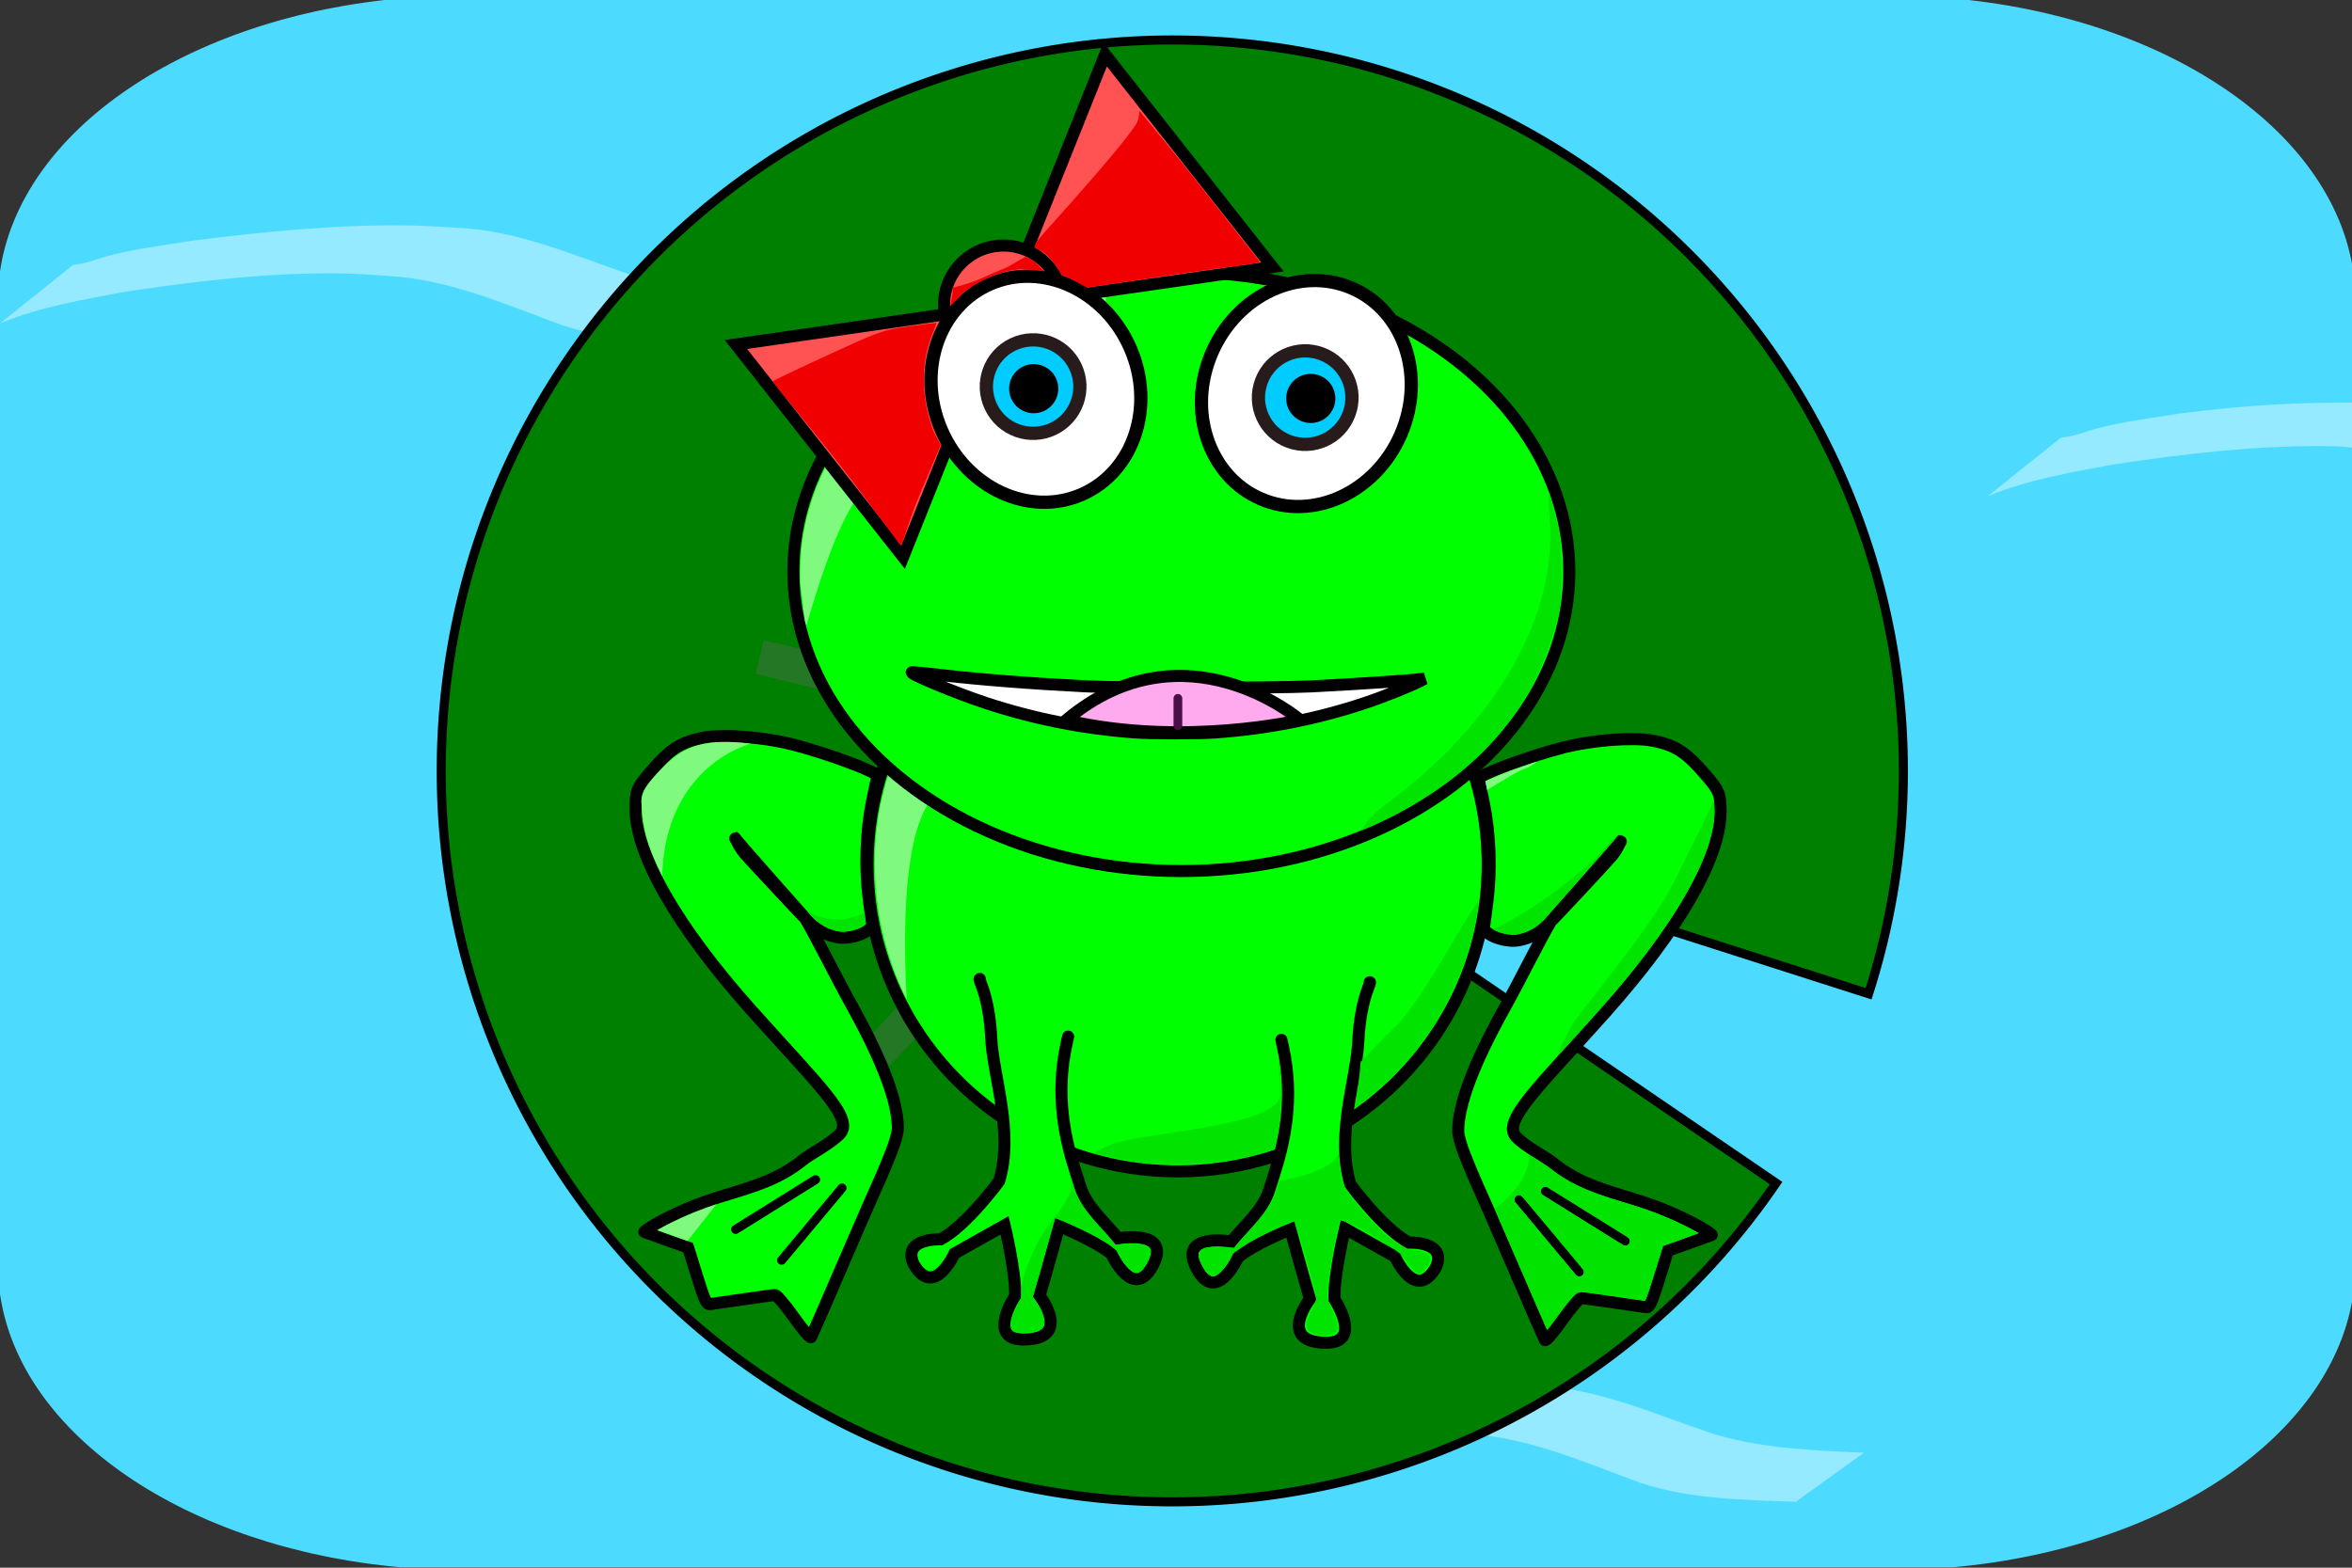 <?xml version="1.0" encoding="UTF-8" standalone="no"?>
<!-- Created with Inkscape (http://www.inkscape.org/) -->

<svg
   xmlns:osb="http://www.openswatchbook.org/uri/2009/osb"
   xmlns:dc="http://purl.org/dc/elements/1.1/"
   xmlns:cc="http://creativecommons.org/ns#"
   xmlns:rdf="http://www.w3.org/1999/02/22-rdf-syntax-ns#"
   xmlns:svg="http://www.w3.org/2000/svg"
   xmlns="http://www.w3.org/2000/svg"
   xmlns:sodipodi="http://sodipodi.sourceforge.net/DTD/sodipodi-0.dtd"
   xmlns:inkscape="http://www.inkscape.org/namespaces/inkscape"
   width="1507.5"
   height="1005"
   viewBox="0 0 1507.5 1005"
   id="svg3374"
   version="1.1"
   inkscape:version="0.91 r13725"
   inkscape:export-filename="C:\Users\david_000\Desktop\Files\number-nibbler\assets\image\promo.png"
   inkscape:export-xdpi="10.746268"
   inkscape:export-ydpi="10.746268"
   sodipodi:docname="promo.svg">
  <rect x="0" y="0" width="1507.5" height="1005" fill="#333333" stroke="none"/>
  <defs
     id="defs3376">
    <linearGradient
       osb:paint="gradient"
       id="linearGradient4163">
      <stop
         id="stop4165"
         offset="0"
         style="stop-color:#33ffff;stop-opacity:1;" />
      <stop
         id="stop4167"
         offset="1"
         style="stop-color:#33ffff;stop-opacity:0;" />
    </linearGradient>
    <filter
       id="filter3466"
       inkscape:label="Drop Shadow"
       style="color-interpolation-filters:sRGB">
      <feFlood
         id="feFlood3468"
         result="flood"
         flood-color="rgb(0,0,0)"
         flood-opacity="0.498" />
      <feComposite
         id="feComposite3470"
         result="composite1"
         operator="in"
         in2="SourceGraphic"
         in="flood" />
      <feGaussianBlur
         id="feGaussianBlur3472"
         result="blur"
         stdDeviation="7.3"
         in="composite1" />
      <feOffset
         id="feOffset3474"
         result="offset"
         dy="1.823"
         dx="14.3" />
      <feComposite
         id="feComposite3476"
         result="composite2"
         operator="over"
         in2="offset"
         in="SourceGraphic" />
    </filter>
  </defs>
  <sodipodi:namedview
     id="base"
     pagecolor="#ffffff"
     bordercolor="#666666"
     borderopacity="1.0"
     inkscape:pageopacity="0.0"
     inkscape:pageshadow="2"
     inkscape:zoom="0.24748737"
     inkscape:cx="519.76326"
     inkscape:cy="328.73072"
     inkscape:document-units="px"
     inkscape:current-layer="layer1"
     showgrid="false"
     fit-margin-left="-2.4980018e-016"
     fit-margin-top="0"
     fit-margin-right="0"
     fit-margin-bottom="0"
     inkscape:window-width="1920"
     inkscape:window-height="1017"
     inkscape:window-x="-8"
     inkscape:window-y="-8"
     inkscape:window-maximized="1"
     units="px" />
  <g
     inkscape:label="Layer 1"
     inkscape:groupmode="layer"
     id="layer1"
     transform="translate(-725.714,409.781)">
    <g
       transform="matrix(1.377,0,0,0.974,-38.695,-94.405)"
       id="layer1-2"
       inkscape:label="Layer 1"
       style="fill:#4cdbff;fill-opacity:1">
      <path
         style="fill:#4cdbff;fill-opacity:1;stroke:none;stroke-width:10;stroke-miterlimit:4;stroke-dasharray:none;stroke-opacity:1"
         d="M 174.803,-8.729 C 81.975,3.255 9.404,78.088 0.857,171.98 l 0,671.633 C 9.361,937.035 81.254,1011.581 173.414,1024.129 l 667.365,0 c 93.729,-12.762 166.494,-89.648 172.935,-185.301 l 0,-662.064 C 1007.241,80.639 933.789,3.458 839.391,-8.729 l -664.588,0 z"
         transform="matrix(1.082,0,0,1,554.128,-316.339)"
         id="rect3336"
         inkscape:connector-curvature="0" />
    </g>
    <path
       inkscape:connector-curvature="0"
       d="m 772.573,-239.962 c 5.971,-0.876 5.474,-0.644 12.526,-2.662 3.585,-1.026 7.068,-2.399 10.678,-3.329 17.51,-4.509 35.702,-6.67 53.514,-9.579 46.797,-5.839 94.148,-10.622 141.384,-9.655 9.149,0.187 18.278,0.918 27.417,1.377 40.386,1.678 76.92,18.501 114.562,31.082 31.261,9.465 64.077,10.567 96.456,12.072 0,0 -43.585,31.402 -43.585,31.402 l 0,0 c -33.375,-1.111 -67.315,-1.55 -99.386,-12.014 -36.281,-13.265 -71.96,-29.266 -111.138,-31.593 -8.861,-0.523 -17.709,-1.371 -26.584,-1.569 -47.754,-1.065 -95.593,4.618 -142.708,11.726 -27.032,5.007 -54.445,9.705 -79.995,20.223 0,0 46.858,-37.482 46.858,-37.482 z"
       id="path5032"
       style="fill:#95eaff;fill-opacity:1;stroke:none;stroke-width:4.5;stroke-linejoin:miter;stroke-miterlimit:4;stroke-dasharray:none;stroke-dashoffset:0;stroke-opacity:1" />
    <path
       inkscape:connector-curvature="0"
       d="m 1463.831,502.222 c 5.971,-0.876 5.474,-0.644 12.526,-2.662 3.585,-1.026 7.068,-2.399 10.678,-3.329 17.51,-4.509 35.702,-6.67 53.514,-9.579 46.797,-5.839 94.148,-10.622 141.384,-9.655 9.149,0.187 18.278,0.918 27.417,1.377 40.386,1.678 76.92,18.501 114.562,31.082 31.261,9.465 64.077,10.567 96.456,12.072 0,0 -43.585,31.402 -43.585,31.402 l 0,0 c -33.375,-1.111 -67.315,-1.55 -99.386,-12.014 -36.281,-13.265 -71.96,-29.266 -111.138,-31.593 -8.861,-0.523 -17.709,-1.371 -26.584,-1.569 -47.754,-1.065 -95.593,4.618 -142.708,11.726 -27.032,5.007 -54.445,9.705 -79.995,20.223 0,0 46.858,-37.482 46.858,-37.482 z"
       id="path5032-5"
       style="fill:#95eaff;fill-opacity:1;stroke:none;stroke-width:4.5;stroke-linejoin:miter;stroke-miterlimit:4;stroke-dasharray:none;stroke-dashoffset:0;stroke-opacity:1" />
    <path
       style="fill:#95eaff;fill-opacity:1;stroke:none;stroke-width:4.5;stroke-linejoin:miter;stroke-miterlimit:4;stroke-dasharray:none;stroke-dashoffset:0;stroke-opacity:1"
       d="m 2241.646,-151.689 c -44.295,-0.25 -74.368,1.438 -118.24,6.912 -17.812,2.909 -36.004,5.071 -53.514,9.58 -3.611,0.93 -7.093,2.303 -10.678,3.328 -7.053,2.018 -6.557,1.786 -12.527,2.662 l -46.857,37.482 c 25.55,-10.518 52.962,-15.215 79.994,-20.223 47.115,-7.108 94.953,-12.792 142.707,-11.727 8.874,0.198 9.151,1.047 18.012,1.57 z"
       id="path3497"
       inkscape:connector-curvature="0"
       sodipodi:nodetypes="ccsscccscc" />
    <g
       transform="matrix(1.474,0,0,1.474,940.756,-673.425)"
       id="layer1-5"
       inkscape:label="Layer 1">
      <path
         transform="matrix(0.826,0.564,-0.564,0.826,0,0)"
         d="M 908.152,219.388 A 317.838,317.838 0 0 1 613.284,536.395 317.838,317.838 0 0 1 275.796,265.208 317.838,317.838 0 0 1 521.884,-90.996 317.838,317.838 0 0 1 894.941,128.705 l -304.627,90.683 z"
         sodipodi:end="5.9938526"
         sodipodi:start="0"
         sodipodi:ry="317.83807"
         sodipodi:rx="317.83807"
         sodipodi:cy="219.38823"
         sodipodi:cx="590.31421"
         sodipodi:type="arc"
         id="path3342"
         style="fill:#008000;fill-opacity:1;stroke:#000000;stroke-width:3.938;stroke-linecap:round;stroke-linejoin:miter;stroke-miterlimit:4;stroke-dasharray:none;stroke-opacity:1" />
      <path
         sodipodi:nodetypes="cccccccccccccccccccccccccccc"
         inkscape:connector-curvature="0"
         id="path4232"
         d="m 315.445,331.97 -14.381,4.262 0.029,0.098 45.75,158.357 -160.543,-37.365 -0.1,-0.023 -3.5,14.586 0.1,0.023 160.016,39.559 -112.631,120.352 -0.07,0.074 10.881,10.324 0.07,-0.074 114.268,-118.799 47.912,157.715 0.029,0.1 14.381,-4.262 -0.029,-0.1 -45.75,-158.357 4.027,-16.779 112.631,-120.35 0.07,-0.074 -10.881,-10.324 -0.07,0.074 -114.268,118.799 -47.912,-157.717 -0.029,-0.098 z"
         style="color:#000000;font-style:normal;font-variant:normal;font-weight:normal;font-stretch:normal;font-size:medium;line-height:normal;font-family:sans-serif;text-indent:0;text-align:start;text-decoration:none;text-decoration-line:none;text-decoration-style:solid;text-decoration-color:#000000;letter-spacing:normal;word-spacing:normal;text-transform:none;direction:ltr;block-progression:tb;writing-mode:lr-tb;baseline-shift:baseline;text-anchor:start;white-space:normal;clip-rule:nonzero;display:inline;overflow:visible;visibility:visible;opacity:1;isolation:auto;mix-blend-mode:normal;color-interpolation:sRGB;color-interpolation-filters:linearRGB;solid-color:#000000;solid-opacity:1;fill:#247724;fill-opacity:1;fill-rule:nonzero;stroke:none;stroke-width:15;stroke-linecap:butt;stroke-linejoin:miter;stroke-miterlimit:4;stroke-dasharray:none;stroke-dashoffset:0;stroke-opacity:1;color-rendering:auto;image-rendering:auto;shape-rendering:auto;text-rendering:auto;enable-background:accumulate" />
    </g>
    <g
       transform="matrix(0.967,0,0,0.967,1114.043,-433.306)"
       id="layer1-7"
       inkscape:label="Layer 1">
      <ellipse
         inkscape:export-ydpi="8.7113571"
         inkscape:export-xdpi="8.7113571"
         inkscape:export-filename="C:\Users\David\Desktop\froggy.png"
         ry="203.513"
         rx="205.513"
         cy="597.362"
         cx="379"
         id="path6004"
         style="fill:#00ff00;fill-opacity:1;stroke:#000000;stroke-width:8;stroke-linecap:round;stroke-miterlimit:4;stroke-dasharray:none;stroke-opacity:1" />
      <path
         sodipodi:nodetypes="cscsscc"
         style="fill:#7ffa7f;fill-opacity:1;stroke:none;stroke-width:6.25;stroke-miterlimit:4;stroke-dasharray:none;stroke-opacity:1"
         d="m 199.389,686.789 c -21.32,-42.444 -26.848,-93.622 -14.999,-138.851 1.153,-4.4 2.217,-8.149 2.366,-8.331 0.149,-0.182 8.328,-11.106 11.263,-8.718 2.935,2.388 5.839,-1.385 8.183,0.26 3.92,2.751 28.262,13.17 27.778,16.39 -8.184,-4.508 -42.108,-2.522 -34.591,139.251 z"
         id="path4300"
         inkscape:connector-curvature="0" />
      <ellipse
         inkscape:export-ydpi="8.7113571"
         inkscape:export-xdpi="8.7113571"
         inkscape:export-filename="C:\Users\David\Desktop\froggy.png"
         ry="198.571"
         rx="257.143"
         cy="403.219"
         cx="381.429"
         id="path5323"
         style="fill:#00ff00;stroke:#000000;stroke-width:8;stroke-miterlimit:4;stroke-dasharray:none;stroke-opacity:1" />
      <path
         sodipodi:nodetypes="cssccsssscc"
         transform="translate(17.648,56.215)"
         inkscape:connector-curvature="0"
         id="path4314"
         d="m 111.804,359.418 c -1.023,-2.666 -0.764,-20.101 0.446,-30.043 9.865,-81.028 84.449,-148.789 187.013,-169.903 6.938,-1.428 13.688,-2.566 15,-2.529 l 2.385,0.068 -2.5,1.121 c -1.375,0.617 1.45,23.911 -3.5,26.098 -45.553,20.126 -100.343,47.479 -150.689,105.862 0,0 -15.47,-8.113 -44.406,91.751 -1.32,4.556 -3.243,-21.101 -3.75,-22.424 z"
         style="fill:#7ffa7f;fill-opacity:1;stroke:none;stroke-width:6.25;stroke-miterlimit:4;stroke-dasharray:none;stroke-opacity:1" />
      <g
         inkscape:export-ydpi="8.7113571"
         inkscape:export-xdpi="8.7113571"
         inkscape:export-filename="C:\Users\David\Desktop\froggy.png"
         style="fill:#ff5252;fill-opacity:1;stroke-width:8;stroke-miterlimit:4;stroke-dasharray:none"
         transform="translate(-424.286,-10.571)"
         id="g5919">
        <path
           sodipodi:type="star"
           style="fill:#ff5252;fill-opacity:1;stroke:#000000;stroke-width:8;stroke-miterlimit:4;stroke-dasharray:none;stroke-opacity:1"
           id="path5911"
           sodipodi:sides="3"
           sodipodi:cx="476.79199"
           sodipodi:cy="139.1843"
           sodipodi:r1="103.49012"
           sodipodi:r2="51.745056"
           sodipodi:arg1="0.89605538"
           sodipodi:arg2="1.9432529"
           inkscape:flatsided="true"
           inkscape:rounded="0"
           inkscape:randomized="0"
           d="M 541.442,219.996 374.482,154.767 514.453,42.79 Z"
           inkscape:transform-center-x="-7.3617842"
           inkscape:transform-center-y="-19.233851"
           transform="matrix(-0.008,1,-1,-0.008,912.985,-302.227)" />
        <path
           inkscape:transform-center-y="19.233864"
           inkscape:transform-center-x="7.3617877"
           d="m -541.694,-220.754 -166.96,-65.23 139.971,-111.977 z"
           inkscape:randomized="0"
           inkscape:rounded="0"
           inkscape:flatsided="true"
           sodipodi:arg2="1.9432529"
           sodipodi:arg1="0.89605538"
           sodipodi:r2="51.745056"
           sodipodi:r1="103.49012"
           sodipodi:cy="-301.56635"
           sodipodi:cx="-606.34399"
           sodipodi:sides="3"
           id="path5913"
           style="fill:#ff5252;fill-opacity:1;stroke:#000000;stroke-width:8;stroke-miterlimit:4;stroke-dasharray:none;stroke-opacity:1"
           sodipodi:type="star"
           transform="matrix(0.008,-1,1,0.008,912.985,-302.227)" />
        <circle
           style="fill:#ff5252;fill-opacity:1;stroke:#000000;stroke-width:8;stroke-miterlimit:4;stroke-dasharray:none;stroke-opacity:1"
           id="path5917"
           cx="231.568"
           cy="-689.664"
           r="39.396"
           transform="matrix(-0.008,1,-1,-0.008,0,0)" />
      </g>
      <ellipse
         inkscape:export-ydpi="8.7113571"
         inkscape:export-xdpi="8.7113571"
         inkscape:export-filename="C:\Users\David\Desktop\froggy.png"
         transform="matrix(-0.918,0.397,0.397,0.918,0,0)"
         ry="76.071"
         rx="68.221"
         cy="372.261"
         cx="-149.519"
         id="path5361"
         style="fill:#ffffff;stroke:#000000;stroke-width:8.778;stroke-miterlimit:4;stroke-dasharray:none;stroke-opacity:1" />
      <ellipse
         inkscape:export-ydpi="8.7113571"
         inkscape:export-xdpi="8.7113571"
         inkscape:export-filename="C:\Users\David\Desktop\froggy.png"
         transform="matrix(0.918,0.397,-0.397,0.918,0,0)"
         ry="76.071"
         rx="68.221"
         style="fill:#ffffff;stroke:#000000;stroke-width:8.778;stroke-miterlimit:4;stroke-dasharray:none;stroke-opacity:1"
         id="circle5363"
         cx="539.283"
         cy="77.472" />
      <path
         inkscape:export-ydpi="8.7113571"
         inkscape:export-xdpi="8.7113571"
         inkscape:export-filename="C:\Users\David\Desktop\froggy.png"
         inkscape:connector-curvature="0"
         id="path5942"
         d="m 350.201,509.855 c -33.7,-2.502 -65.953,-8.872 -97.857,-19.325 -20.724,-6.79 -53.398,-20.436 -49.253,-20.57 1,-0.032 8.715,0.727 17.143,1.688 28.887,3.293 60.523,5.773 98.181,7.697 24.053,1.229 125.132,1.232 149.286,0.005 30.912,-1.571 63.553,-3.738 72.143,-4.79 l 2.857,-0.35 -2.527,1.357 c -6.378,3.423 -24.499,10.639 -37.83,15.064 -31.285,10.384 -64.063,16.813 -98.214,19.262 -11.383,0.816 -42.725,0.795 -53.929,-0.037 z"
         style="fill:#ffffff;stroke:#000000;stroke-width:8;stroke-miterlimit:4;stroke-dasharray:none;stroke-opacity:1" />
      <path
         inkscape:export-ydpi="8.7113571"
         inkscape:export-xdpi="8.7113571"
         inkscape:export-filename="C:\Users\David\Desktop\froggy.png"
         sodipodi:nodetypes="ccc"
         inkscape:connector-curvature="0"
         id="path5976"
         d="m 304.992,501.78 c 77.821,18.071 155.262,-0.097 155.262,-0.097 0,0 -76.555,-65.882 -155.262,0.097 z"
         style="fill:#ffaaee;fill-rule:evenodd;stroke:#000000;stroke-width:8;stroke-linecap:butt;stroke-linejoin:miter;stroke-miterlimit:4;stroke-dasharray:none;stroke-opacity:1" />
      <path
         inkscape:export-ydpi="8.7113571"
         inkscape:export-xdpi="8.7113571"
         inkscape:export-filename="C:\Users\David\Desktop\froggy.png"
         sodipodi:nodetypes="cc"
         inkscape:connector-curvature="0"
         id="path5982"
         d="m 379.151,505.399 0,-18.107"
         style="fill:#eed7f4;fill-rule:evenodd;stroke:#4a0f46;stroke-width:5.8;stroke-linecap:round;stroke-linejoin:miter;stroke-miterlimit:4;stroke-dasharray:none;stroke-opacity:1" />
      <path
         inkscape:export-ydpi="8.7113571"
         inkscape:export-xdpi="8.7113571"
         inkscape:export-filename="C:\Users\David\Desktop\froggy.png"
         sodipodi:nodetypes="ssssssscssccssssssccscscccscssscss"
         inkscape:connector-curvature="0"
         id="path6016"
         d="m 79.24,512.32 c -6.152,-0.022 -11.532,0.36 -15.436,1.197 -14.893,3.194 -21.576,7.662 -34.992,23.398 -8.271,9.702 -9.109,11.833 -9.164,23.271 -0.147,30.411 27.417,78.459 76.775,133.824 43.075,48.317 68.666,71.704 58.663,82.058 -6.51,6.739 -18.73,12.616 -25.104,17.725 -15.033,12.048 -30.393,16.685 -52.82,23.459 -31.58,9.539 -52.816,23.352 -51.619,23.811 1.167,0.447 8.167,2.966 15.557,5.598 l 13.436,4.785 5.865,18.895 c 4.902,15.791 6.295,18.843 8.484,18.586 1.441,-0.169 11.322,-1.6 21.957,-3.182 10.635,-1.581 20.237,-2.875 21.338,-2.875 1.101,0 6.717,6.635 12.482,14.744 6.212,8.738 10.863,14.067 11.416,13.082 0.513,-0.914 9.952,-22.606 20.975,-48.201 11.023,-25.596 22.534,-51.935 25.582,-58.533 3.475,-8.52 10.542,-23.869 10.906,-31.629 0.01,-17.613 -10.036,-44.418 -30.457,-81.27 -12.187,-21.992 -22.731,-43.902 -31.008,-57.916 6.756,7.348 13.295,11.007 21.641,12.596 5.638,1.073 15.24,-1.121 19.73,-4.51 l 3.236,-2.443 -2.334,-17.631 c -2.825,-21.326 -2.02,-45.59 2.201,-66.305 1.576,-7.734 3.184,-14.902 3.572,-15.928 0.921,-2.437 -33.333,-15.228 -56.58,-21.127 -13.498,-3.425 -30.769,-5.432 -44.303,-5.48 z m 6.129,67.293 c 0.822,0.217 2.578,6.827 8.717,12.836 -0.854,-0.684 37.804,41.008 38.846,41.469 0,0 -48.359,-54.515 -47.562,-54.305 z"
         style="fill:#00ff00;fill-opacity:1;stroke:#000000;stroke-width:8;stroke-linecap:round;stroke-miterlimit:4;stroke-dasharray:none;stroke-opacity:1" />
      <circle
         inkscape:export-ydpi="8.7113571"
         inkscape:export-xdpi="8.7113571"
         inkscape:export-filename="C:\Users\David\Desktop\froggy.png"
         transform="matrix(0.429,0.903,0.903,-0.429,0,0)"
         r="31"
         cy="135.407"
         cx="375.1"
         id="path6022"
         style="fill:#00ccff;fill-opacity:1;stroke:#281b1b;stroke-width:8.778;stroke-linecap:round;stroke-miterlimit:4;stroke-dasharray:none;stroke-opacity:1" />
      <circle
         inkscape:export-ydpi="8.7113571"
         inkscape:export-xdpi="8.7113571"
         inkscape:export-filename="C:\Users\David\Desktop\froggy.png"
         transform="matrix(0.966,0.259,-0.259,0.966,0,0)"
         style="fill:#00ccff;fill-opacity:1;stroke:#281b1b;stroke-width:8.778;stroke-linecap:round;stroke-miterlimit:4;stroke-dasharray:none;stroke-opacity:1"
         id="circle6024"
         cx="522.215"
         cy="158.037"
         r="31" />
      <path
         inkscape:export-ydpi="8.7113571"
         inkscape:export-xdpi="8.7113571"
         inkscape:export-filename="C:\Users\David\Desktop\froggy.png"
         sodipodi:nodetypes="cccsscccccssscsscsscc"
         inkscape:connector-curvature="0"
         id="path6030"
         d="m 247.839,673.305 0,5e-5 c -0.067,10e-4 -0.113,0.013 -0.137,0.037 -0.12,0.12 0.46,1.968 1.291,4.107 3.506,9.028 5.768,21.326 6.42,34.904 1.221,25.425 15.08,62.188 5.273,94.953 0,0 -21.201,29.169 -38.768,38.648 0,0 -25.814,-1.128 -17.893,16.492 13.564,23.233 27.004,-7.096 27.004,-7.096 l 33.252,-18.703 c 0,0 7.72,32.237 6.918,46.887 0,0 -19.289,29.196 5.984,28.818 32.354,-0.484 10.305,-29.111 10.305,-29.111 4.535,-15.288 12.992,-46.041 12.992,-46.041 0,0 24.756,10.015 34.688,18.584 0,0 14.442,31.678 27.329,7.481 12.974,-24.361 -22.91,-17.998 -22.91,-17.998 -8.792,-10.833 -20.739,-20.646 -25.005,-33.966 l -3.188,-9.954 C 304.291,779.169 297.888,750.7 305.203,717.009 l 1.193,-5.5"
         style="fill:#00ff00;fill-opacity:1;stroke:#000000;stroke-width:8;stroke-linecap:round;stroke-miterlimit:4;stroke-dasharray:none;stroke-opacity:1" />
      <path
         inkscape:export-ydpi="8.7113571"
         inkscape:export-xdpi="8.7113571"
         inkscape:export-filename="C:\Users\David\Desktop\froggy.png"
         style="fill:#00ff00;fill-opacity:1;stroke:#000000;stroke-width:8;stroke-linecap:round;stroke-miterlimit:4;stroke-dasharray:none;stroke-opacity:1"
         d="m 679.249,514.32 c 6.152,-0.022 11.532,0.36 15.436,1.197 14.893,3.194 21.576,7.662 34.992,23.398 8.271,9.702 9.109,11.833 9.164,23.271 0.147,30.411 -27.417,78.459 -76.775,133.824 -43.075,48.317 -68.666,71.704 -58.663,82.058 6.51,6.739 18.73,12.616 25.104,17.725 15.033,12.048 30.393,16.685 52.82,23.459 31.58,9.539 52.816,23.352 51.619,23.811 -1.167,0.447 -8.167,2.966 -15.557,5.598 l -13.436,4.785 -5.865,18.895 c -4.902,15.791 -6.295,18.843 -8.484,18.586 -1.441,-0.169 -11.322,-1.6 -21.957,-3.182 -10.635,-1.581 -20.237,-2.875 -21.338,-2.875 -1.101,0 -6.717,6.635 -12.482,14.744 -6.212,8.738 -10.863,14.067 -11.416,13.082 -0.513,-0.914 -9.952,-22.606 -20.975,-48.201 -11.023,-25.596 -22.534,-51.935 -25.582,-58.533 -3.475,-8.52 -10.542,-23.869 -10.906,-31.629 -0.01,-17.613 10.036,-44.418 30.457,-81.27 12.187,-21.992 22.731,-43.902 31.008,-57.916 -6.756,7.348 -13.295,11.007 -21.641,12.596 -5.638,1.073 -15.24,-1.121 -19.73,-4.51 l -3.236,-2.443 2.334,-17.631 c 2.825,-21.326 2.02,-45.59 -2.201,-66.305 -1.576,-7.734 -3.184,-14.902 -3.572,-15.928 -0.921,-2.437 33.333,-15.228 56.58,-21.127 13.498,-3.425 30.769,-5.432 44.303,-5.48 z m -6.129,67.293 c -0.822,0.217 -2.578,6.827 -8.717,12.836 0.854,-0.684 -37.804,41.008 -38.846,41.469 0,0 48.359,-54.515 47.562,-54.305 z"
         id="path6043"
         inkscape:connector-curvature="0"
         sodipodi:nodetypes="ssssssscssccssssssccscscccscssscss" />
      <path
         inkscape:export-ydpi="8.7113571"
         inkscape:export-xdpi="8.7113571"
         inkscape:export-filename="C:\Users\David\Desktop\froggy.png"
         inkscape:connector-curvature="0"
         id="path6045"
         d="m 86,839.362 53,-33"
         style="fill:none;fill-rule:evenodd;stroke:#000000;stroke-width:6;stroke-linecap:round;stroke-linejoin:miter;stroke-miterlimit:4;stroke-dasharray:none;stroke-opacity:1" />
      <path
         inkscape:export-ydpi="8.7113571"
         inkscape:export-xdpi="8.7113571"
         inkscape:export-filename="C:\Users\David\Desktop\froggy.png"
         style="fill:none;fill-rule:evenodd;stroke:#000000;stroke-width:6;stroke-linecap:round;stroke-linejoin:miter;stroke-miterlimit:4;stroke-dasharray:none;stroke-opacity:1"
         d="m 116.487,859.82 40.026,-47.916"
         id="path6047"
         inkscape:connector-curvature="0" />
      <path
         inkscape:export-ydpi="8.7113571"
         inkscape:export-xdpi="8.7113571"
         inkscape:export-filename="C:\Users\David\Desktop\froggy.png"
         style="fill:none;fill-rule:evenodd;stroke:#000000;stroke-width:6;stroke-linecap:round;stroke-linejoin:miter;stroke-miterlimit:4;stroke-dasharray:none;stroke-opacity:1"
         d="m 675.73,847.112 -53,-33"
         id="path6049"
         inkscape:connector-curvature="0" />
      <path
         inkscape:export-ydpi="8.7113571"
         inkscape:export-xdpi="8.7113571"
         inkscape:export-filename="C:\Users\David\Desktop\froggy.png"
         inkscape:connector-curvature="0"
         id="path6051"
         d="m 645.242,867.57 -40.026,-47.916"
         style="fill:none;fill-rule:evenodd;stroke:#000000;stroke-width:6;stroke-linecap:round;stroke-linejoin:miter;stroke-miterlimit:4;stroke-dasharray:none;stroke-opacity:1" />
      <circle
         inkscape:export-ydpi="8.7113571"
         inkscape:export-xdpi="8.7113571"
         inkscape:export-filename="C:\Users\David\Desktop\froggy.png"
         r="16.293"
         cy="281.999"
         cx="283.58"
         id="path6071"
         style="fill:#000000;fill-opacity:1;stroke:#281b1b;stroke-width:0;stroke-linecap:round;stroke-linejoin:miter;stroke-miterlimit:4;stroke-dasharray:none;stroke-opacity:1" />
      <circle
         inkscape:export-ydpi="8.7113571"
         inkscape:export-xdpi="8.7113571"
         inkscape:export-filename="C:\Users\David\Desktop\froggy.png"
         style="fill:#000000;fill-opacity:1;stroke:#281b1b;stroke-width:0;stroke-linecap:round;stroke-linejoin:miter;stroke-miterlimit:4;stroke-dasharray:none;stroke-opacity:1"
         id="circle6073"
         cx="467.215"
         cy="288.48"
         r="16.293" />
      <path
         inkscape:export-ydpi="8.7113571"
         inkscape:export-xdpi="8.7113571"
         inkscape:export-filename="C:\Users\David\Desktop\froggy.png"
         sodipodi:nodetypes="cccsscccccssscsscsscc"
         inkscape:connector-curvature="0"
         id="path6030-4"
         d="m 506.314,675.463 0,5e-5 c 0.067,10e-4 0.113,0.013 0.137,0.037 0.12,0.12 -0.46,1.968 -1.291,4.107 -3.506,9.028 -5.768,21.326 -6.42,34.904 -1.221,25.425 -15.08,62.188 -5.273,94.953 0,0 21.201,29.169 38.768,38.648 0,0 25.814,-1.128 17.893,16.492 -13.564,23.233 -27.004,-7.096 -27.004,-7.096 l -33.252,-18.703 c 0,0 -7.72,32.237 -6.918,46.887 0,0 19.289,29.196 -5.984,28.818 -32.354,-0.484 -10.305,-29.111 -10.305,-29.111 -4.535,-15.288 -12.992,-46.041 -12.992,-46.041 0,0 -24.756,10.015 -34.688,18.584 0,0 -14.442,31.678 -27.329,7.481 -12.974,-24.361 22.91,-17.998 22.91,-17.998 8.792,-10.833 20.739,-20.646 25.005,-33.966 l 3.188,-9.954 c 7.104,-22.18 13.507,-50.648 6.192,-84.34 l -1.193,-5.5"
         style="fill:#00ff00;fill-opacity:1;stroke:#000000;stroke-width:8;stroke-linecap:round;stroke-miterlimit:4;stroke-dasharray:none;stroke-opacity:1" />
      <path
         transform="translate(17.648,56.215)"
         inkscape:connector-curvature="0"
         id="path4178"
         d=""
         style="fill:#00f200;fill-opacity:1;stroke:none;stroke-width:6.25;stroke-miterlimit:4;stroke-dasharray:none;stroke-opacity:1" />
      <g
         style="fill:#00e400;fill-opacity:1"
         id="g4292">
        <path
           style="fill:#00e400;fill-opacity:1;stroke:none;stroke-width:6.25;stroke-miterlimit:4;stroke-dasharray:none;stroke-opacity:1"
           d="m 398.068,867.7 c -1.568,-1.684 -3.49,-5.904 -4.423,-8.156 -2.728,-6.586 2.174,-9.147 13.672,-8.46 l 10.475,0.625 c 0,0 -2.971,4.92 -4.388,8.004 -1.682,3.661 -6.635,8.664 -8.311,9.776 -2.744,1.82 -4.459,0.966 -7.025,-1.789 z"
           id="path4170"
           inkscape:connector-curvature="0"
           sodipodi:nodetypes="ssscsss" />
        <path
           sodipodi:nodetypes="sscsscssccsssscsssssss"
           style="fill:#00e400;fill-opacity:1;stroke:none;stroke-width:6.25;stroke-miterlimit:4;stroke-dasharray:none;stroke-opacity:1"
           d="m 468.259,908.117 c -4.894,-2.476 -5.081,-5.653 -0.841,-14.318 2.011,-4.111 3.641,-8.365 3.622,-9.455 -0.045,-2.546 -13.57,-49.29 -14.543,-50.264 -1.035,-1.035 -22.205,9.115 -30.779,14.391 -3.933,2.42 -18.09,12.954 -7.696,3.215 -0.08,-0.083 -2.427,1.178 -1.637,-0.013 1.481,-2.233 7.07,-8.053 10.623,-12.111 11.585,-13.231 14.233,-15.102 19.412,-32.402 39.575,-7.233 39.216,-18.489 39.216,-18.489 0.464,7.973 1.617,16.723 2.561,19.445 1.8,5.192 15.568,22.544 24.826,31.292 9.878,9.333 17.506,13.963 23.004,13.963 10.54,0 13.538,6.085 6.333,12.853 l -3.402,3.196 -3.624,-3.404 c -1.993,-1.872 -4.871,-5.422 -6.395,-7.889 -3.599,-5.823 -40.705,-27.147 -42.418,-24.376 -1.518,2.455 -6.816,30.998 -7.883,42.469 -0.776,8.344 -0.452,10.265 2.852,16.895 2.05,4.114 3.728,8.924 3.728,10.689 0,5.672 -9.497,8.087 -16.958,4.312 z"
           id="path4168"
           inkscape:connector-curvature="0" />
        <path
           sodipodi:nodetypes="ssscccccssscssssssssssscssss"
           style="fill:#00e400;fill-opacity:1;stroke:none;stroke-width:6.25;stroke-miterlimit:4;stroke-dasharray:none;stroke-opacity:1"
           d="m 272.052,907.581 c -3.026,-0.933 -4.128,-3.154 -3.51,-7.078 0.59,-3.747 2.873,-9.375 5.417,-13.352 l 1.292,-2.02 -4.3e-4,-4.854 c 1.181,-15.605 11.337,-31.399 11.026,-32.878 14.319,-24.074 28.415,-29.989 19.215,-48.549 l 5.748,15.929 1.616,3.321 c 3.023,6.214 6.539,10.883 16.696,22.171 2.901,3.224 5.99,6.692 6.865,7.707 l 1.591,1.846 3.536,-0.546 c 9.277,-1.431 17.635,-0.042 19.175,3.187 0.506,1.061 0.53,1.516 0.171,3.225 -0.523,2.491 -2.099,5.891 -3.966,8.552 -2.638,3.76 -4.846,4.682 -7.497,3.128 -3.035,-1.779 -7.006,-6.665 -9.589,-11.799 -1.107,-2.199 -1.642,-2.806 -4.135,-4.684 -3.826,-2.883 -9.329,-6.115 -16.666,-9.788 -8.2,-4.105 -20.94,-9.676 -21.301,-9.315 -0.084,0.084 -1.36,4.527 -2.837,9.874 -1.477,5.347 -4.776,17.073 -7.332,26.058 l -4.647,16.336 1.824,2.639 c 3.896,5.636 6.421,12.475 5.73,15.52 -0.453,1.997 -1.254,2.982 -3.243,3.991 -3.518,1.783 -11.512,2.509 -15.179,1.379 z"
           id="path4174"
           inkscape:connector-curvature="0" />
        <path
           sodipodi:nodetypes="cssscssscsscc"
           style="fill:#00e400;fill-opacity:1;stroke:none;stroke-width:6.25;stroke-miterlimit:4;stroke-dasharray:none;stroke-opacity:1"
           d="m 362.063,795.934 c -11.934,-1.141 -36.829,-5.832 -38.311,-7.22 -0.264,-0.248 4.35,-2.64 10.253,-5.317 18.656,-8.459 113.935,-11.754 112.911,-33.933 l -1.061,-22.975 0.54,2.603 c 0.297,1.432 0.738,8.343 0.98,15.358 0.471,13.664 -0.139,21.499 -2.675,34.352 l -1.482,7.509 -7.874,2.2 c -20.321,5.678 -31.371,7.24 -53.129,7.513 -9.334,0.117 -18.402,0.076 -20.153,-0.091 z"
           id="path4206"
           inkscape:connector-curvature="0" />
        <path
           sodipodi:nodetypes="scasssssscs"
           style="fill:#00e400;fill-opacity:1;stroke:none;stroke-width:6.25;stroke-miterlimit:4;stroke-dasharray:none;stroke-opacity:1"
           d="m 496.661,757.126 c 2.259,-11.105 2.764,-19.229 3.603,-28.816 30.445,-31.988 21.385,-20.386 30.445,-31.988 16.009,-20.502 32.529,-51.819 41.795,-65.898 2.292,-3.483 4.573,-6.941 5.069,-7.686 0.764,-1.146 0.836,-0.725 0.475,2.746 -0.582,5.593 -3.324,18.592 -5.549,26.306 -6.962,24.138 -20.193,49.588 -36.211,69.65 -8.66,10.847 -24.998,26.49 -37.312,35.725 l -2.741,2.056 z"
           id="path4208"
           inkscape:connector-curvature="0" />
      </g>
      <g
         style="fill:#f00000;fill-opacity:1"
         id="g4235">
        <path
           style="fill:#f00000;fill-opacity:1;stroke:none;stroke-width:6.25;stroke-miterlimit:4;stroke-dasharray:none;stroke-opacity:1"
           d="m 135.13,273.367 c -22.683,-28.864 -42.707,-51.96 -42.053,-52.547 0.654,-0.587 18.667,-9.169 37.584,-17.85 33.942,-15.576 34.631,-15.819 52.326,-18.416 9.862,-1.448 18.106,-2.477 18.32,-2.287 0.214,0.19 -0.817,3.158 -2.291,6.597 -8.227,19.193 -7.926,43.951 0.802,65.902 l 4.507,8.321 -13.427,31.631 c -7.204,16.97 -12.399,35.131 -12.976,35.131 -0.577,0 -20.108,-27.616 -42.791,-56.48 z"
           id="path4229"
           inkscape:connector-curvature="0"
           transform="translate(17.648,56.215)"
           sodipodi:nodetypes="sssscsscsss" />
        <path
           style="fill:#f00000;fill-opacity:1;stroke:none;stroke-width:6.25;stroke-miterlimit:4;stroke-dasharray:none;stroke-opacity:1"
           d="m 212.051,163.054 c 0.444,-2.533 0.009,-4.056 0.195,-4.171 0.186,-0.115 11.716,-2.691 20.003,-6.694 8.417,-4.066 14.026,-5.784 16.392,-7.076 4.563,-2.493 11.744,-6.762 11.744,-6.762 l 5.379,2.438 7.45,7.161 -15.021,-1.525 c -13.178,0.959 -25.732,6.222 -37.789,14.697 l -9.77,10.016 z"
           id="path4231"
           inkscape:connector-curvature="0"
           transform="translate(17.648,56.215)"
           sodipodi:nodetypes="scssccccscs" />
        <path
           style="fill:#f00000;fill-opacity:1;stroke:none;stroke-width:6.25;stroke-miterlimit:4;stroke-dasharray:none;stroke-opacity:1"
           d="m 291.8,153.65 c -2.351,-1.193 -7.609,-3.373 -7.609,-3.373 -1.264,-2.472 -2.795,-4.81 -3.972,-6.435 -2.32,-3.203 -5.544,-6.777 -7.797,-8.38 -1.586,-1.129 -4.802,-2.221 -5.646,-3.2 -0.954,-1.107 0.568,-2.068 0.568,-2.774 0,-1.329 10.773,-12.761 23.024,-26.627 24.782,-28.05 37.535,-43.439 43.447,-52.431 2.173,-3.306 2.151,-8.938 2.151,-8.938 -0.243,-0.04 19.299,23.02 39.284,48.494 19.985,25.474 38.941,49.81 39.985,51.026 1.702,1.983 -5.819,1.791 -55.59,9.017 -30.519,4.431 -57.193,8.705 -58.36,8.581 -1.167,-0.124 -5.435,-2.906 -9.485,-4.96 z"
           id="path4233"
           inkscape:connector-curvature="0"
           transform="translate(17.648,56.215)"
           sodipodi:nodetypes="ssssssssssssss" />
      </g>
      <path
         sodipodi:nodetypes="csccc"
         inkscape:connector-curvature="0"
         id="path4194"
         d="m 23.677,558.009 c -1,-7.82 2.582,-13.518 15.818,-26.618 12.313,-12.186 27.009,-17.982 56.412,-13.982 0,0 -56.412,13.982 -58.6,87.515 C 26.541,583.229 24.761,573.734 23.677,558.009 Z"
         style="fill:#7ffa7f;fill-opacity:1;stroke:none;stroke-width:6.25;stroke-miterlimit:4;stroke-dasharray:none;stroke-opacity:1" />
      <path
         sodipodi:nodetypes="ssssssss"
         transform="translate(17.648,56.215)"
         inkscape:connector-curvature="0"
         id="path4322"
         d="m 499.224,501.33 c 73.881,-54.111 114.523,-125.83 108.619,-191.296 -0.953,-10.561 -0.785,-16.14 0.473,-12.507 0.716,2.069 3.746,13.657 5.003,19.269 3.081,13.752 3.521,45.454 0.428,58.704 -14.123,60.501 -52.088,105.072 -113.642,135.623 -6.875,3.412 -14.986,6.884 -16.296,7.284 -1.44,0.439 4.111,-8.799 15.414,-17.077 z"
         style="fill:#00e400;fill-opacity:1;stroke:none;stroke-width:6.25;stroke-miterlimit:4;stroke-dasharray:none;stroke-opacity:1" />
      <path
         transform="translate(17.648,56.215)"
         inkscape:connector-curvature="0"
         id="path3384"
         d="m 31.887,789.19 c -8.009,-2.857 -14.103,-5.033 -14.79,-5.281 l -0.665,-0.24 0.18,-0.109 c 0.099,-0.06 0.63,-0.365 1.18,-0.678 8.841,-5.03 20.195,-10.162 31.391,-14.189 2.212,-0.796 6.357,-2.216 6.407,-2.195 0.017,0.007 -18.755,23.919 -19.016,24.222 l -0.094,0.109 -4.594,-1.639 z"
         style="fill:#7ffa7f;fill-opacity:1;stroke:none;stroke-width:6.25;stroke-miterlimit:4;stroke-dasharray:none;stroke-opacity:1" />
      <path
         transform="translate(17.648,56.215)"
         inkscape:connector-curvature="0"
         id="path3392"
         d="m 138.427,585.756 c -0.745,-0.039 -1.392,-0.13 -2.364,-0.334 -5.972,-1.253 -10.741,-3.728 -15.49,-8.036 -0.817,-0.741 -2.315,-2.242 -2.293,-2.299 0.011,-0.029 -0.488,-0.627 -1.109,-1.327 -0.621,-0.701 -1.124,-1.28 -1.118,-1.286 0.006,-0.006 0.618,0.292 1.359,0.662 0.741,0.37 1.656,0.809 2.033,0.975 9.374,4.129 18.731,4.75 27.577,1.829 1.882,-0.621 3.35,-1.233 5.296,-2.206 0.794,-0.397 1.391,-0.671 1.4,-0.643 0.009,0.027 0.236,1.73 0.505,3.784 0.269,2.054 0.497,3.77 0.507,3.814 0.014,0.06 -0.187,0.234 -0.829,0.715 -1.064,0.798 -1.58,1.122 -2.527,1.589 -3.126,1.54 -7.375,2.59 -11.181,2.764 -0.535,0.025 -1.012,0.042 -1.061,0.038 -0.049,-0.004 -0.367,-0.021 -0.707,-0.038 z"
         style="fill:#00e400;fill-opacity:1;stroke:none;stroke-width:6.25;stroke-miterlimit:4;stroke-dasharray:none;stroke-opacity:1" />
      <path
         sodipodi:nodetypes="csacsssscc"
         transform="translate(17.648,56.215)"
         inkscape:connector-curvature="0"
         id="path3396"
         d="m 623.585,646.045 c 53.695,-68.793 59.832,-78.53 72.301,-104.469 7.297,-15.181 13.339,-25.833 19.06,-39.183 0.68,-1.587 1.809,-4.853 1.809,-4.853 l 0.393,7.481 c 0.087,1.649 -0.189,5.744 -0.482,8 -1.874,14.426 -9.147,32.385 -21.41,52.867 -12.422,20.748 -30.207,44.412 -51.385,68.375 -4.909,5.554 -27.271,30.313 -27.271,30.313 0,0 -8.375,9.25 6.986,-18.531 z"
         style="fill:#00e400;fill-opacity:1;stroke:none;stroke-width:6.25;stroke-miterlimit:4;stroke-dasharray:none;stroke-opacity:1" />
      <path
         sodipodi:nodetypes="ccsssccc"
         transform="translate(17.648,56.215)"
         inkscape:connector-curvature="0"
         id="path3402"
         d="m 565.466,486.841 -0.189,-0.785 0.975,-0.49 c 3.513,-1.766 10.219,-4.516 17.442,-7.152 5.669,-2.069 15.536,-5.418 15.644,-5.31 0.021,0.021 -0.34,0.351 -0.803,0.732 -10.363,7.186 0.449,-2.146 -32.084,18.005 -0.328,-1.786 -0.394,-2.504 -0.985,-5 z"
         style="fill:#7ffa7f;fill-opacity:1;stroke:none;stroke-width:6.25;stroke-miterlimit:4;stroke-dasharray:none;stroke-opacity:1" />
      <path
         transform="translate(17.648,56.215)"
         inkscape:connector-curvature="0"
         id="path3406"
         d="m 604.804,846.481 c -2.456,-5.624 -11.558,-26.636 -18.971,-43.796 -3.99,-9.237 -8.814,-20.374 -10.72,-24.749 -1.906,-4.375 -3.443,-8.044 -3.417,-8.152 0.026,-0.109 0.929,-0.916 2.005,-1.793 5.664,-4.616 10.376,-9.634 13.899,-14.803 4.103,-6.02 6.327,-11.856 6.651,-17.452 l 0.12,-2.072 4.243,2.661 c 5.705,3.578 7.652,4.899 10.783,7.315 5.008,3.864 9.618,6.767 15.303,9.635 8.085,4.08 16.342,7.149 32.339,12.024 9.476,2.887 11.171,3.43 15.556,4.984 8.402,2.977 16.657,6.449 24.307,10.225 4.376,2.16 9.458,4.904 9.458,5.107 0,0.063 -5.23,1.977 -11.623,4.252 -6.393,2.275 -11.648,4.153 -11.679,4.173 -0.031,0.02 -0.732,2.212 -1.558,4.871 -7.287,23.459 -8.78,28.047 -9.944,30.563 l -0.463,1.001 -6.983,-1.014 c -3.84,-0.558 -11.119,-1.616 -16.175,-2.352 -18.418,-2.68 -19.712,-2.801 -21.342,-2.004 -2.353,1.151 -6.602,6.05 -13.444,15.499 -3.236,4.47 -6.689,9.001 -6.865,9.01 -0.06,0.003 -0.725,-1.407 -1.479,-3.132 z m 24.002,-32.28 c 1.465,-0.612 2.22,-2.391 1.648,-3.879 -0.193,-0.5 -6.904,-8.67 -20.507,-24.962 -21.513,-25.766 -20.845,-25.02 -22.376,-25.01 -0.889,0.006 -2.005,0.564 -2.49,1.246 -0.527,0.741 -0.684,2.367 -0.301,3.134 0.229,0.459 36.624,44.189 39.803,47.824 0.671,0.768 1.467,1.503 1.768,1.634 0.709,0.309 1.736,0.314 2.456,0.013 l 0,10e-6 z M 659.814,793.47 c 0.85,-0.635 1.175,-1.239 1.254,-2.333 0.084,-1.162 -0.152,-1.781 -0.964,-2.522 -0.643,-0.586 -53.338,-33.375 -54.02,-33.613 -0.722,-0.252 -2.198,-0.071 -2.744,0.337 -0.87,0.65 -1.171,1.234 -1.237,2.402 -0.071,1.261 0.226,1.904 1.224,2.654 0.739,0.555 53.116,33.165 53.613,33.379 0.624,0.269 2.351,0.086 2.874,-0.304 z"
         style="fill:#00e400;fill-opacity:1;stroke:none;stroke-width:6.25;stroke-miterlimit:4;stroke-dasharray:none;stroke-opacity:1" />
      <path
         sodipodi:nodetypes="cscssscssscsscccc"
         transform="translate(17.648,56.215)"
         inkscape:connector-curvature="0"
         id="path3412"
         d="m 582.852,587.753 c -3.603,-0.166 -7.946,-1.248 -10.982,-2.738 -0.666,-0.327 -1.502,-0.79 -1.472,-0.817 0.007,-0.007 0.521,-0.247 1.14,-0.535 2.523,-1.171 6.648,-3.274 9.811,-5.002 19.366,-10.578 38.966,-25.47 56.598,-41.186 0.597,-0.532 11.824,-13.269 11.824,-13.269 0,0 1.06,0.44 1.624,-0.081 0.454,-0.42 -2.282,2.748 -2.273,2.736 0.611,-0.786 -25.579,29.099 -40.938,46.459 -1.874,2.118 -3.275,3.732 -3.263,3.765 0.027,0.07 -1.621,1.696 -2.605,2.571 -3.194,2.836 -6.24,4.763 -9.696,6.133 -2.008,0.796 -4.562,1.511 -6.544,1.832 -0.507,0.082 -1.901,0.185 -2.318,0.171 -0.097,-0.003 -0.505,-0.021 -0.906,-0.04 z"
         style="fill:#00e400;fill-opacity:1;stroke:none;stroke-width:6.25;stroke-miterlimit:4;stroke-dasharray:none;stroke-opacity:1" />
    </g>
  </g>
</svg>
